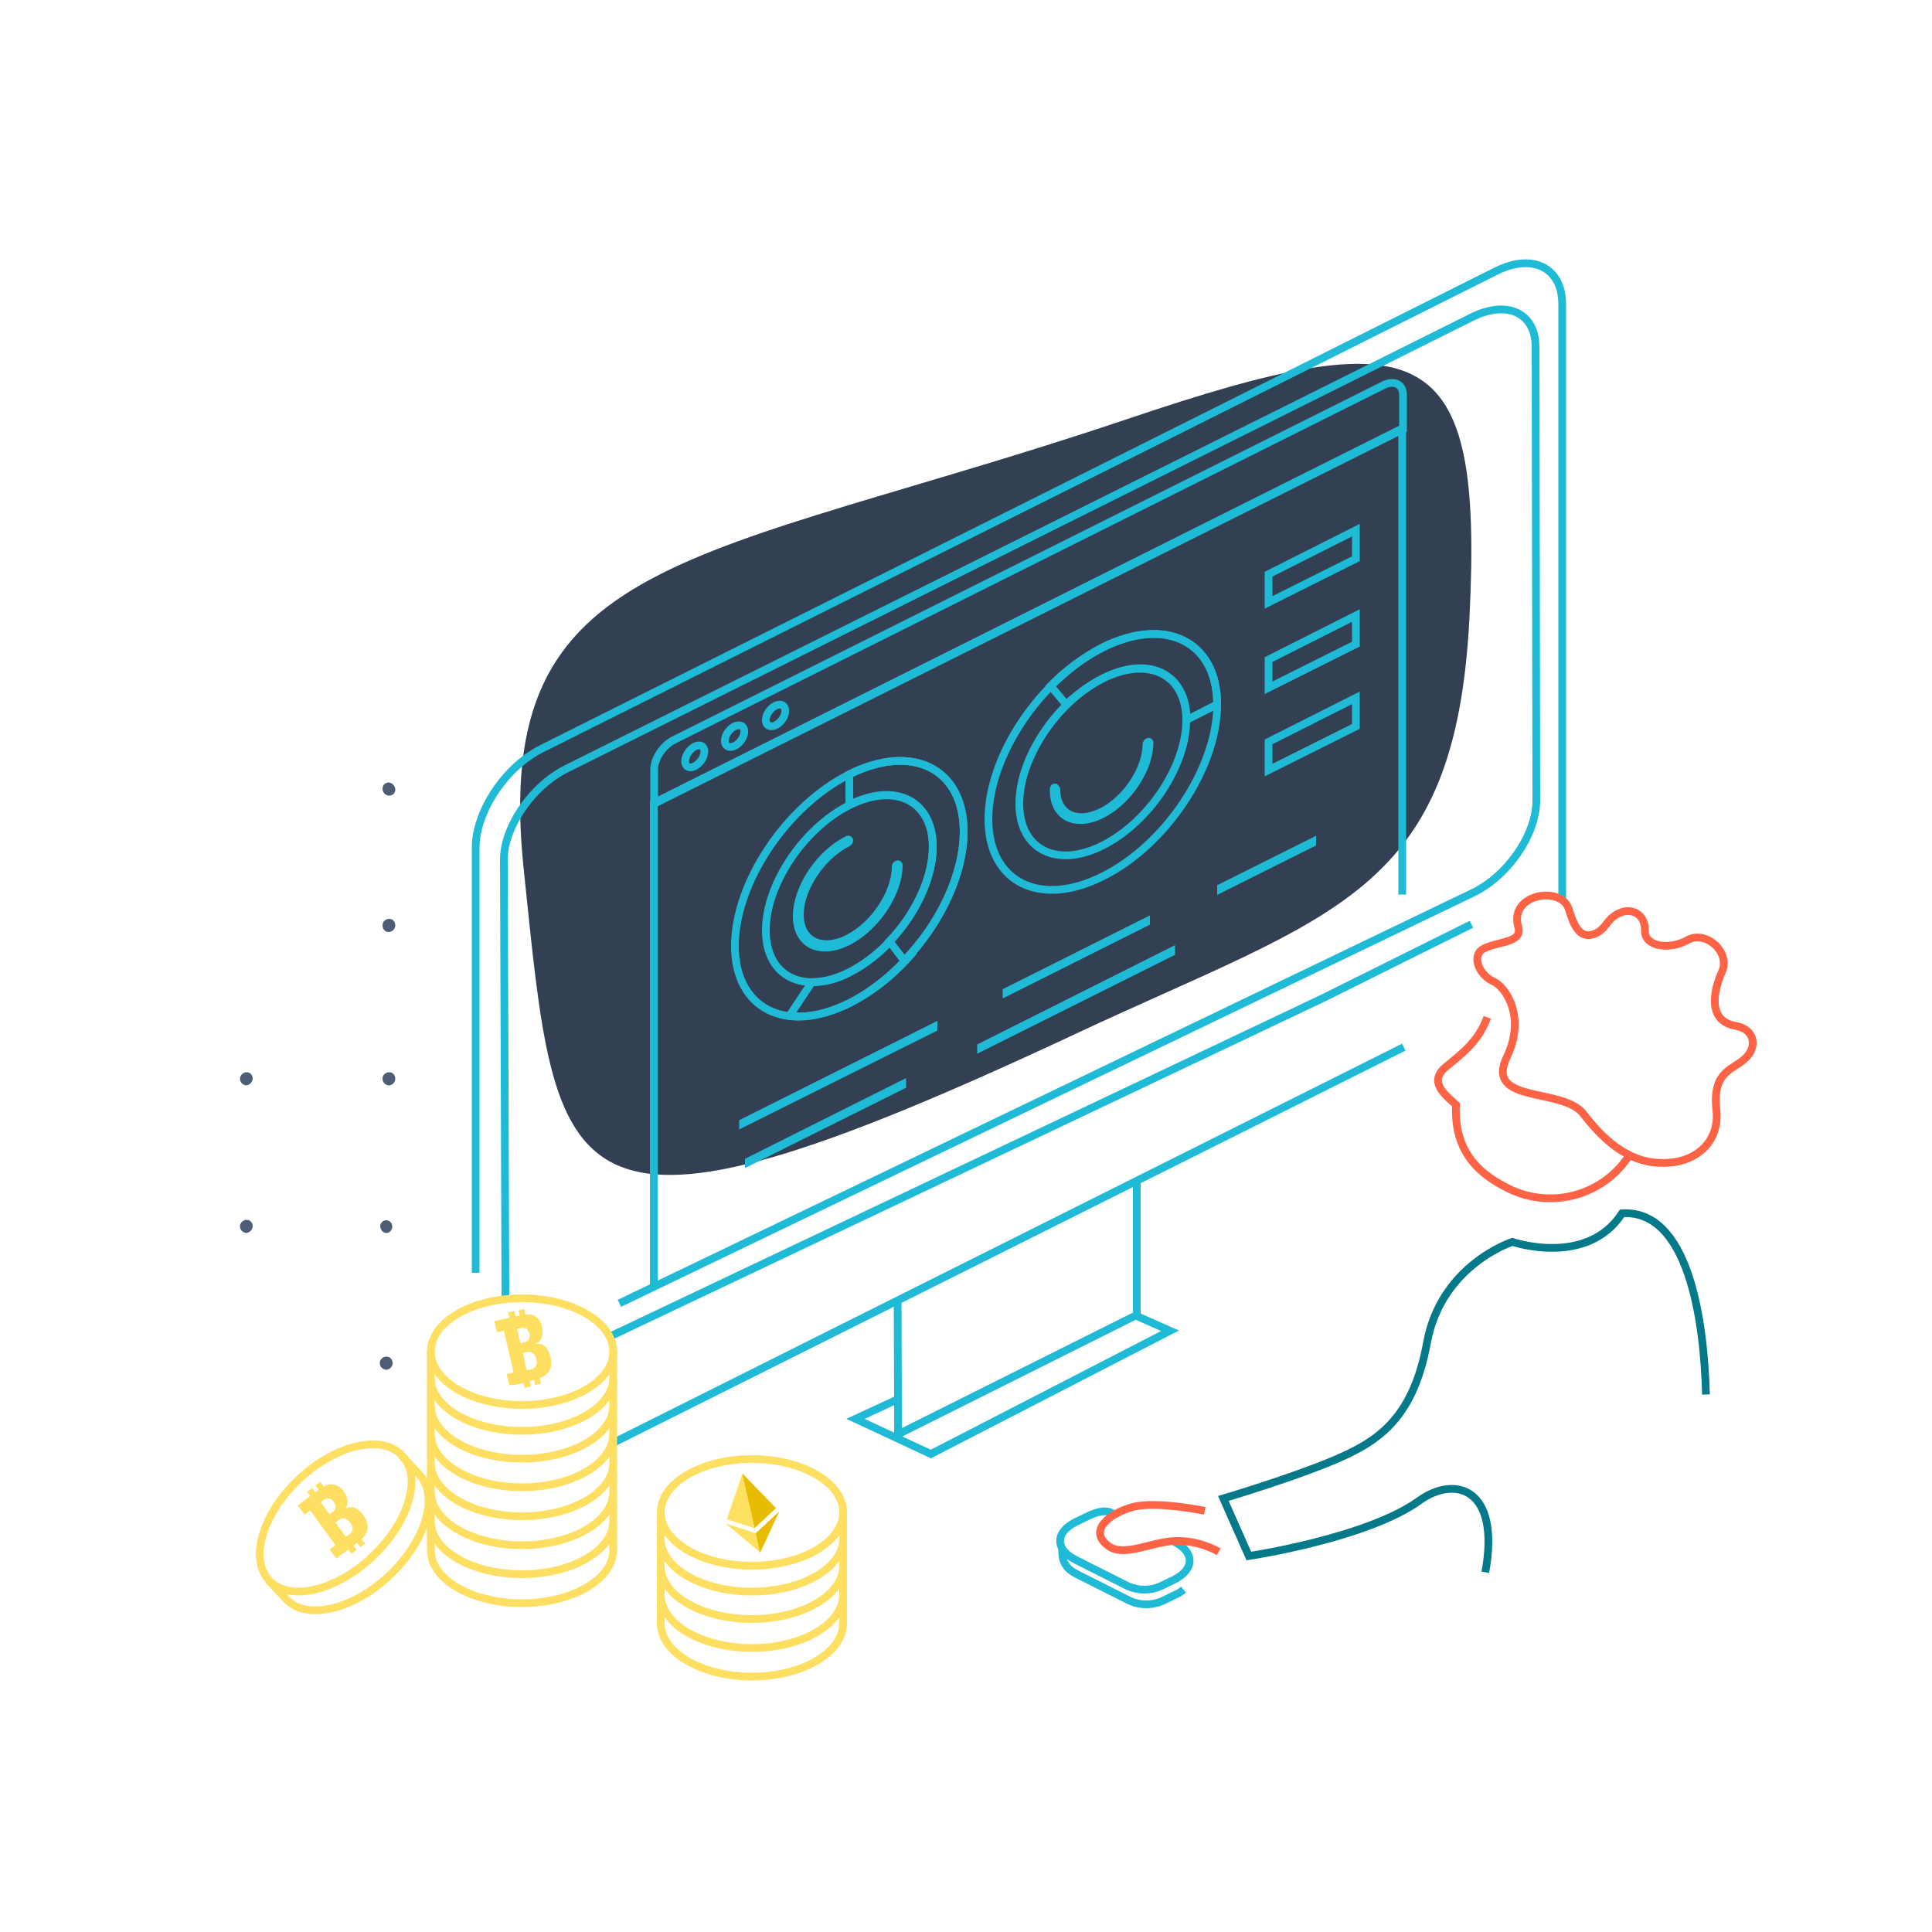 <?xml version="1.0" encoding="utf-8"?>
<!-- Generator: Adobe Illustrator 25.2.1, SVG Export Plug-In . SVG Version: 6.00 Build 0)  -->
<svg version="1.1" id="Layer_1" xmlns="http://www.w3.org/2000/svg" xmlns:xlink="http://www.w3.org/1999/xlink" x="0px" y="0px"
	 viewBox="0 0 500 500" style="enable-background:new 0 0 500 500;" xml:space="preserve">
<style type="text/css">
	.st0{fill:#334054;}
	.st1{fill:none;stroke:#1FBAD6;stroke-width:2;stroke-miterlimit:10;}
	.st2{fill:none;stroke:#1FBAD6;stroke-width:2;stroke-miterlimit:10;}
	.st3{fill:#1FBAD6;}
	.st4{fill:none;stroke:#FFDF61;stroke-width:2;stroke-miterlimit:10;}
	.st5{fill-rule:evenodd;clip-rule:evenodd;fill:#FFDF61;}
	.st6{fill-rule:evenodd;clip-rule:evenodd;fill:#FFE161;}
	.st7{fill-rule:evenodd;clip-rule:evenodd;fill:#E8BC03;}
	.st8{fill:none;stroke:#FFDF61;stroke-width:2;stroke-miterlimit:10;}
	.st9{fill:none;stroke:#047989;stroke-width:2;stroke-miterlimit:10;}
	.st10{fill:none;stroke:#FF6346;stroke-width:2;stroke-miterlimit:10;}
	.st11{fill:#4C5D75;}
</style>
<path class="st0" d="M292.2,108.3c76.4-25.8,91.7-20.5,88.1,51.4c-3.6,71.9-35.1,76.6-101.6,107.7
	c-135.8,63.6-134.4,41.4-143.2-42.8C127,142.5,179.6,146.2,292.2,108.3z"/>
<polyline class="st1" points="294,340.5 302.8,344.4 240.9,376.3 221.4,367.2 232.4,362.1 "/>
<path class="st1" d="M294.2,305.9v34.4l-61.8,30.9c0,0,0-18.2-0.1-35"/>
<polyline class="st1" points="157.6,346 342.2,258.4 380.8,239.2 "/>
<path class="st1" d="M404.3,233.3v-6l0,0V78.7c0-1.4-0.2-2.9-0.6-4.3"/>
<line class="st1" x1="158.7" y1="373.4" x2="363.3" y2="271"/>
<path class="st1" d="M403.7,74.5c-2-6.3-8.7-8.3-16.6-4.3l-44.9,22.5l-201.9,101c-7.9,3.9-14.6,12.6-16.6,20.9
	c-0.4,1.6-0.6,3.2-0.6,4.9v109.9"/>
<path class="st1" d="M160.3,337.3l220.8-106.2c9-4.3,16.4-14.9,16.5-23.8l-0.2-117.2c0-1.3-0.1-2.7-0.5-4c-1.8-5.9-8.1-7.8-15.6-4.2
	L146.9,198.8c-7.5,3.6-13.9,11.6-15.9,19.2c-0.4,1.5-0.6,3-0.6,4.5l0.4,113"/>
<polyline class="st1" points="169.2,332.9 169.2,207.8 362.9,110.9 362.9,231.5 "/>
<path class="st1" d="M363.1,111.1L169.3,208v-8.9c0-2.8,2.3-6.2,5.1-7.6L358,99.7c2.8-1.4,5.1-0.3,5.1,2.5V111.1z"/>
<path class="st1" d="M182.3,194.5c-0.1,1.6-1.1,3-2.5,3.8c-1.4,0.7-2.5,0.1-2.5-1.3c0.1-1.6,1.1-3,2.5-3.8
	C181.2,192.5,182.3,193.1,182.3,194.5z"/>
<ellipse transform="matrix(0.615 -0.788 0.788 0.615 -77.056 223.179)" class="st2" cx="190.2" cy="190.6" rx="3.2" ry="2"/>
<ellipse transform="matrix(0.615 -0.788 0.788 0.615 -68.72 229.494)" class="st2" cx="200.8" cy="185.2" rx="3.2" ry="2"/>
<polygon class="st3" points="191.3,292.3 242.6,266.7 242.6,264.2 191.3,289.9 "/>
<polygon class="st3" points="259.5,258.4 297.6,239.3 297.6,236.9 259.5,256 "/>
<polygon class="st3" points="252.9,272.7 304.1,247.1 304.1,244.6 252.9,270.3 "/>
<polygon class="st3" points="315,231.6 340.6,218.8 340.6,216.3 315,229.1 "/>
<polygon class="st3" points="192.8,302.3 234.5,281.5 234.5,279 192.8,299.9 "/>
<path class="st1" d="M219.8,259.6c-16.3,8.2-29.6,1.5-29.6-14.8s13.3-36.2,29.6-44.4c16.3-8.2,29.6-1.5,29.6,14.8
	S236.1,251.4,219.8,259.6z M219.8,208.4c-11.9,6-21.6,20.5-21.6,32.4s9.7,16.8,21.6,10.8c11.9-6,21.6-20.5,21.6-32.4
	S231.7,202.4,219.8,208.4L219.8,208.4z"/>
<path class="st1" d="M230.7,243.3c-3.1,3.4-6.8,6.3-10.9,8.4c-3,1.6-6.3,2.5-9.7,2.5l-5.8,8.7c4.5,0.6,9.9-0.5,15.6-3.3
	c6.4-3.3,12-7.9,16.6-13.4"/>
<path class="st1" d="M249.4,215.2c0-16.3-13.3-22.9-29.6-14.8l0,0v7.9l0,0c11.9-6,21.6-1.1,21.6,10.8c0,8.1-4.5,17.5-11.2,24.5
	l3.8,5C243.2,239.2,249.4,226.4,249.4,215.2z"/>
<path class="st1" d="M219.4,243.7c-7.3,3.6-13.2,0.7-13.2-6.6s5.9-16.2,13.2-19.8c0.2-0.1,0.4,0,0.4,0.2c0,0.3-0.2,0.5-0.4,0.6
	c-6.8,3.4-12.4,11.8-12.4,18.6s5.6,9.6,12.4,6.2c6.8-3.4,12.4-11.8,12.4-18.6c0-0.3,0.2-0.5,0.4-0.6s0.4,0,0.4,0.2
	C232.6,231.1,226.7,240,219.4,243.7z"/>
<path class="st1" d="M285.4,226.8c-16.3,8.2-29.6,1.5-29.6-14.8s13.3-36.2,29.6-44.4s29.6-1.5,29.6,14.8S301.7,218.7,285.4,226.8z
	 M285.4,175.6c-11.9,6-21.6,20.5-21.6,32.4s9.7,16.8,21.6,10.8s21.6-20.5,21.6-32.4S297.3,169.7,285.4,175.6L285.4,175.6z"/>
<path class="st1" d="M285.5,175.5c11.9-6,21.6-1.1,21.6,10.8l0,0l7.9-4l0,0c0-16.3-13.3-22.9-29.6-14.8c-5,2.6-9.6,6-13.5,10l4,4.8
	C278.8,179.7,281.9,177.3,285.5,175.5z"/>
<path class="st1" d="M273.4,204.3c0,6.4,5.2,9,11.7,5.8c6.4-3.2,11.6-11.1,11.6-17.5c0-0.2,0.2-0.5,0.4-0.6c0.2-0.1,0.4,0,0.4,0.2
	c0,6.8-5.6,15.2-12.4,18.6c-6.8,3.4-12.4,0.6-12.4-6.2c0,0-0.1-0.8,0.3-0.8C273.1,203.9,273.3,204,273.4,204.3
	C273.4,204.2,273.4,204.3,273.4,204.3z"/>
<polygon class="st1" points="350.9,144.6 328.3,155.9 328.3,148.6 350.9,137.2 "/>
<polygon class="st1" points="350.9,166.7 328.3,178 328.3,170.7 350.9,159.3 "/>
<polygon class="st1" points="350.9,188 328.3,199.3 328.3,192 350.9,180.6 "/>
<path class="st4" d="M111.5,349.7v6.7l0,0c0,0.1,0,0.1,0,0.2c0,7.6,10.6,13.7,23.6,13.7s23.6-6.2,23.6-13.7c0-0.1,0-0.1,0-0.2l0,0
	v-6.7"/>
<ellipse class="st4" cx="135.1" cy="349.8" rx="23.6" ry="13.8"/>
<path class="st4" d="M111.5,356.9v6.7l0,0c0,0.1,0,0.1,0,0.2c0,7.6,10.6,13.7,23.6,13.7s23.6-6.2,23.6-13.7c0-0.1,0-0.1,0-0.2l0,0
	v-6.7"/>
<path class="st4" d="M111.5,364.2v6.7l0,0c0,0.1,0,0.1,0,0.2c0,7.6,10.6,13.8,23.6,13.8s23.6-6.2,23.6-13.8c0-0.1,0-0.1,0-0.2l0,0
	v-6.7"/>
<path class="st4" d="M111.5,371.7v6.7l0,0c0,0.1,0,0.1,0,0.2c0,7.6,10.6,13.8,23.6,13.8s23.6-6.2,23.6-13.8c0-0.1,0-0.1,0-0.2l0,0
	v-6.7"/>
<path class="st4" d="M111.5,379.2v6.7l0,0c0,0.1,0,0.1,0,0.2c0,7.6,10.6,13.8,23.6,13.8s23.6-6.2,23.6-13.8c0-0.1,0-0.1,0-0.2l0,0
	v-6.7"/>
<path class="st4" d="M111.5,386.8v6.7l0,0c0,0.1,0,0.1,0,0.2c0,7.6,10.6,13.7,23.6,13.7s23.6-6.2,23.6-13.7c0-0.1,0-0.1,0-0.2l0,0
	v-6.7"/>
<path class="st4" d="M111.5,394.3v6.7l0,0c0,0.1,0,0.1,0,0.2c0,7.6,10.6,13.7,23.6,13.7s23.6-6.2,23.6-13.7c0-0.1,0-0.1,0-0.2l0,0
	v-6.7"/>
<path class="st5" d="M133.4,358.4l1.8-0.4l0.3-0.1l0.3,1.3l1.6-0.4l-0.3-1.4l1.1-0.3l0.3,1.3l1.5-0.3l-0.3-1.4
	c3.1-1.2,3.2-3.6,2.8-5.4c-0.8-3.4-2.6-3.6-3.7-3.5v-0.1c1.4-0.6,1.9-2.3,1.5-4.3c-0.6-2.4-2.2-3.5-4.3-3.2l-0.3-1.4l-1.5,0.3
	l0.3,1.4l-1.1,0.2l-0.3-1.4l-1.6,0.3l0.3,1.4l-0.3,0.1l-1.8,0.4l-1.8,0.4l0.7,2.9l1.8-0.4l2.5,10.8l-1.8,0.4l0.7,2.9L133.4,358.4z
	 M133.8,343.9l1-0.2c0.9-0.3,1.8,0.2,2.1,1.1c0,0.1,0,0.1,0.1,0.2c0.3,1.2-0.1,2.1-1.3,2.4l-1,0.2L133.8,343.9z M135.3,350.2
	l1.1-0.3c1.1-0.2,2,0.3,2.4,1.9c0.3,1.1,0,2.3-1.4,2.6l-1.1,0.2L135.3,350.2z"/>
<path class="st4" d="M171,391.3v6.7l0,0v0.2c0,7.6,10.6,13.7,23.6,13.7s23.6-6.2,23.6-13.7c0-0.1,0-0.1,0-0.2l0,0v-6.7"/>
<ellipse class="st4" cx="194.6" cy="391.4" rx="23.6" ry="13.8"/>
<path class="st4" d="M171,398.4v6.7l0,0v0.2c0,7.6,10.6,13.7,23.6,13.7s23.6-6.2,23.6-13.7c0-0.1,0-0.1,0-0.2l0,0v-6.7"/>
<path class="st4" d="M171,405.8v6.7l0,0v0.2c0,7.6,10.6,13.8,23.6,13.8s23.6-6.2,23.6-13.8c0-0.1,0-0.1,0-0.2l0,0v-6.7"/>
<path class="st4" d="M171,413.2v6.7l0,0v0.2c0,7.6,10.6,13.8,23.6,13.8s23.6-6.2,23.6-13.8c0-0.1,0-0.1,0-0.2l0,0v-6.7"/>
<path class="st6" d="M192.1,381.4l-4,11.8l7.2,2.3l5.5-5.2L192.1,381.4z M187.8,394.3l9,7.5l4.9-10.6l-6,5.6L187.8,394.3z"/>
<path class="st7" d="M196.7,401.8l4.9-10.6l-6,5.6L196.7,401.8z M200.8,390.3l-8.7-9l3.2,14.1L200.8,390.3z"/>
<path class="st4" d="M69.4,408.9l4.6,4.9l0,0l0.1,0.1c5.2,5.5,17.1,2.8,26.6-6.1s13-20.7,7.8-26.2l-0.1-0.1l0,0l-4.6-4.9"/>
<ellipse transform="matrix(0.729 -0.685 0.685 0.729 -245.405 165.887)" class="st8" cx="86.7" cy="392.8" rx="23.6" ry="13.8"/>
<path class="st5" d="M88.4,402.3l1.5-1.1l0.3-0.2l0.8,1.1l1.3-1l-0.8-1.1l0.9-0.7l0.8,1.1l1.3-0.9l-0.9-1.2c2.4-2.3,1.5-4.6,0.5-6.1
	c-2.1-2.8-3.8-2.3-4.8-1.7l0,0c1-1.1,0.8-2.9-0.3-4.5c-1.5-2-3.4-2.3-5.2-1.3l-0.9-1.2l-1.3,0.9l0.9,1.1l-0.9,0.7l-0.8-1.1l-1.3,1
	l0.8,1.1l-0.3,0.2l-1.5,1.1l-1.4,1.1l1.7,2.4l1.5-1.1l6.5,9l-1.5,1.1l1.8,2.4L88.4,402.3z M83,388.8l0.8-0.6
	c0.7-0.6,1.8-0.5,2.4,0.2c0,0.1,0.1,0.1,0.1,0.2c0.7,1,0.8,1.9-0.2,2.7l-0.8,0.6L83,388.8z M86.8,394l1-0.7c0.9-0.6,1.9-0.5,2.9,0.9
	c0.7,0.9,0.9,2.1-0.3,2.9l-0.9,0.6L86.8,394z"/>
<path class="st9" d="M441.5,360.9c-0.5-19.8-4.7-47.9-21.7-46.9c-9.1,14-28.4,7.4-28.4,7.4s-18.4,5.9-22.1,26.1
	c-3.7,20.3-13.4,25.9-24.3,30.5c-10.9,4.6-28.4,9.8-28.4,9.8l6.6,14.9c0,0,30.7-4.6,44.2-14.4c9.1-6.5,21-3.3,17,18.6"/>
<path class="st10" d="M422.2,298.1c-6.5,11.1-20.5,15.2-32,9.4c-8.4-4.2-13.9-10.2-13.4-21.6c-3-2.7-7.2-6-2.6-9.8
	c4.2-3.5,8.4-6.5,10.7-12.8"/>
<path class="st1" d="M306.3,411.4c-0.6,0.5-1.2,0.9-1.9,1.2l-3.5,1.7c-2.7,1.2-5.8,1.2-8.5,0l-13.5-6.8c-2.8-1.4-4.2-3-4-6.9"/>
<path class="st1" d="M303.9,399c5.3,2.7,5.3,7.1,0,9.8l-3.5,1.7c-2.7,1.2-5.8,1.2-8.5,0l-13.5-6.8c-5.4-2.7-5.4-7.1,0-9.8l3.5-1.7
	c1.4-0.6,4.4-1.9,6.3-0.3"/>
<path class="st10" d="M386.3,253.9c3.7,1.6,8.5,9.6,3.7,19.6c-5.9,12.3,14.5,7.8,19.8,14.8c7.8,10.2,14.9,13.2,22.2,12.6
	c6.9-0.4,13.1-5.4,12.2-13.6c-1-8.6,2.8-10.1,6.1-12.3c5-3.3,4.1-8.6-1.1-9.5c-7.6-1.3-5.6-9.5-3.6-13.9c2.4-5.1-4.1-11-8.9-8.3
	c-4.8,2.7-11.1,1.6-11-2.4c0.1-4.7-3.7-5.6-5.8-4.9c-4.2,1.4-3.7,4-7,5.6c-4,1.7-5.6-2-6.9-6.3c-1.9-6.2-15.5-4-13.1,4.5
	c1.2,4.2-4.7,3.7-8.7,5.6C380.6,247,382.6,252.1,386.3,253.9z"/>
<path class="st10" d="M311.8,391c0,0-12.6-2.6-18.6-1s-11.9,6.2-6.2,10.2c4,2.8,11-1.2,17.2-1.4c3.9-0.1,7.8,0.9,11.2,2.8"/>
<g id="Layer_3">
	<path class="st11" d="M63.7,280.9c0.9-0.1,1.6-0.8,1.7-1.7l0,0c0-0.9-0.6-1.7-1.5-1.7c0,0,0,0-0.1,0c-0.9,0-1.7,0.8-1.7,1.7
		S62.9,280.8,63.7,280.9L63.7,280.9z"/>
	<path class="st11" d="M100.6,280.9c0.9,0,1.7-0.8,1.7-1.7l0,0c0-0.9-0.6-1.7-1.5-1.7c0,0,0,0-0.1,0c-0.9,0-1.7,0.7-1.7,1.6v0.1
		C99,280.1,99.7,280.8,100.6,280.9L100.6,280.9z"/>
	<path class="st11" d="M63.7,319.1c0.9-0.1,1.6-0.8,1.7-1.7l0,0c0-0.9-0.6-1.7-1.5-1.7c0,0,0,0-0.1,0c-0.9,0-1.7,0.8-1.7,1.7
		C62.1,318.3,62.9,319,63.7,319.1L63.7,319.1z"/>
	<path class="st11" d="M99.9,319.1c0.9,0,1.6-0.7,1.6-1.6l0,0l0,0c0.1-0.9-0.6-1.6-1.4-1.7s-1.6,0.6-1.7,1.4
		C98.4,318.2,99,319,99.9,319.1z"/>
	<path class="st11" d="M99.9,354.5c0.9,0,1.7-0.8,1.7-1.7l0,0c0-0.9-0.6-1.7-1.5-1.7c0,0,0,0-0.1,0c-0.9,0-1.7,0.7-1.7,1.6v0.1
		C98.3,353.7,99,354.4,99.9,354.5L99.9,354.5z"/>
	<path class="st11" d="M100.6,241.2c0.9,0,1.7-0.8,1.7-1.7l0,0c0-0.9-0.6-1.7-1.5-1.7h-0.1c-0.9,0-1.7,0.7-1.7,1.6v0.1
		C99,240.4,99.6,241.2,100.6,241.2L100.6,241.2L100.6,241.2z"/>
	<path class="st11" d="M100.7,205.9c0.9,0,1.6-0.6,1.6-1.5c0-0.1,0-0.1,0-0.2l0,0c-0.1-0.9-0.8-1.6-1.7-1.7c-0.9,0-1.6,0.7-1.6,1.6
		c0,0,0,0,0,0.1C99,205.1,99.8,205.9,100.7,205.9z"/>
</g>
</svg>
